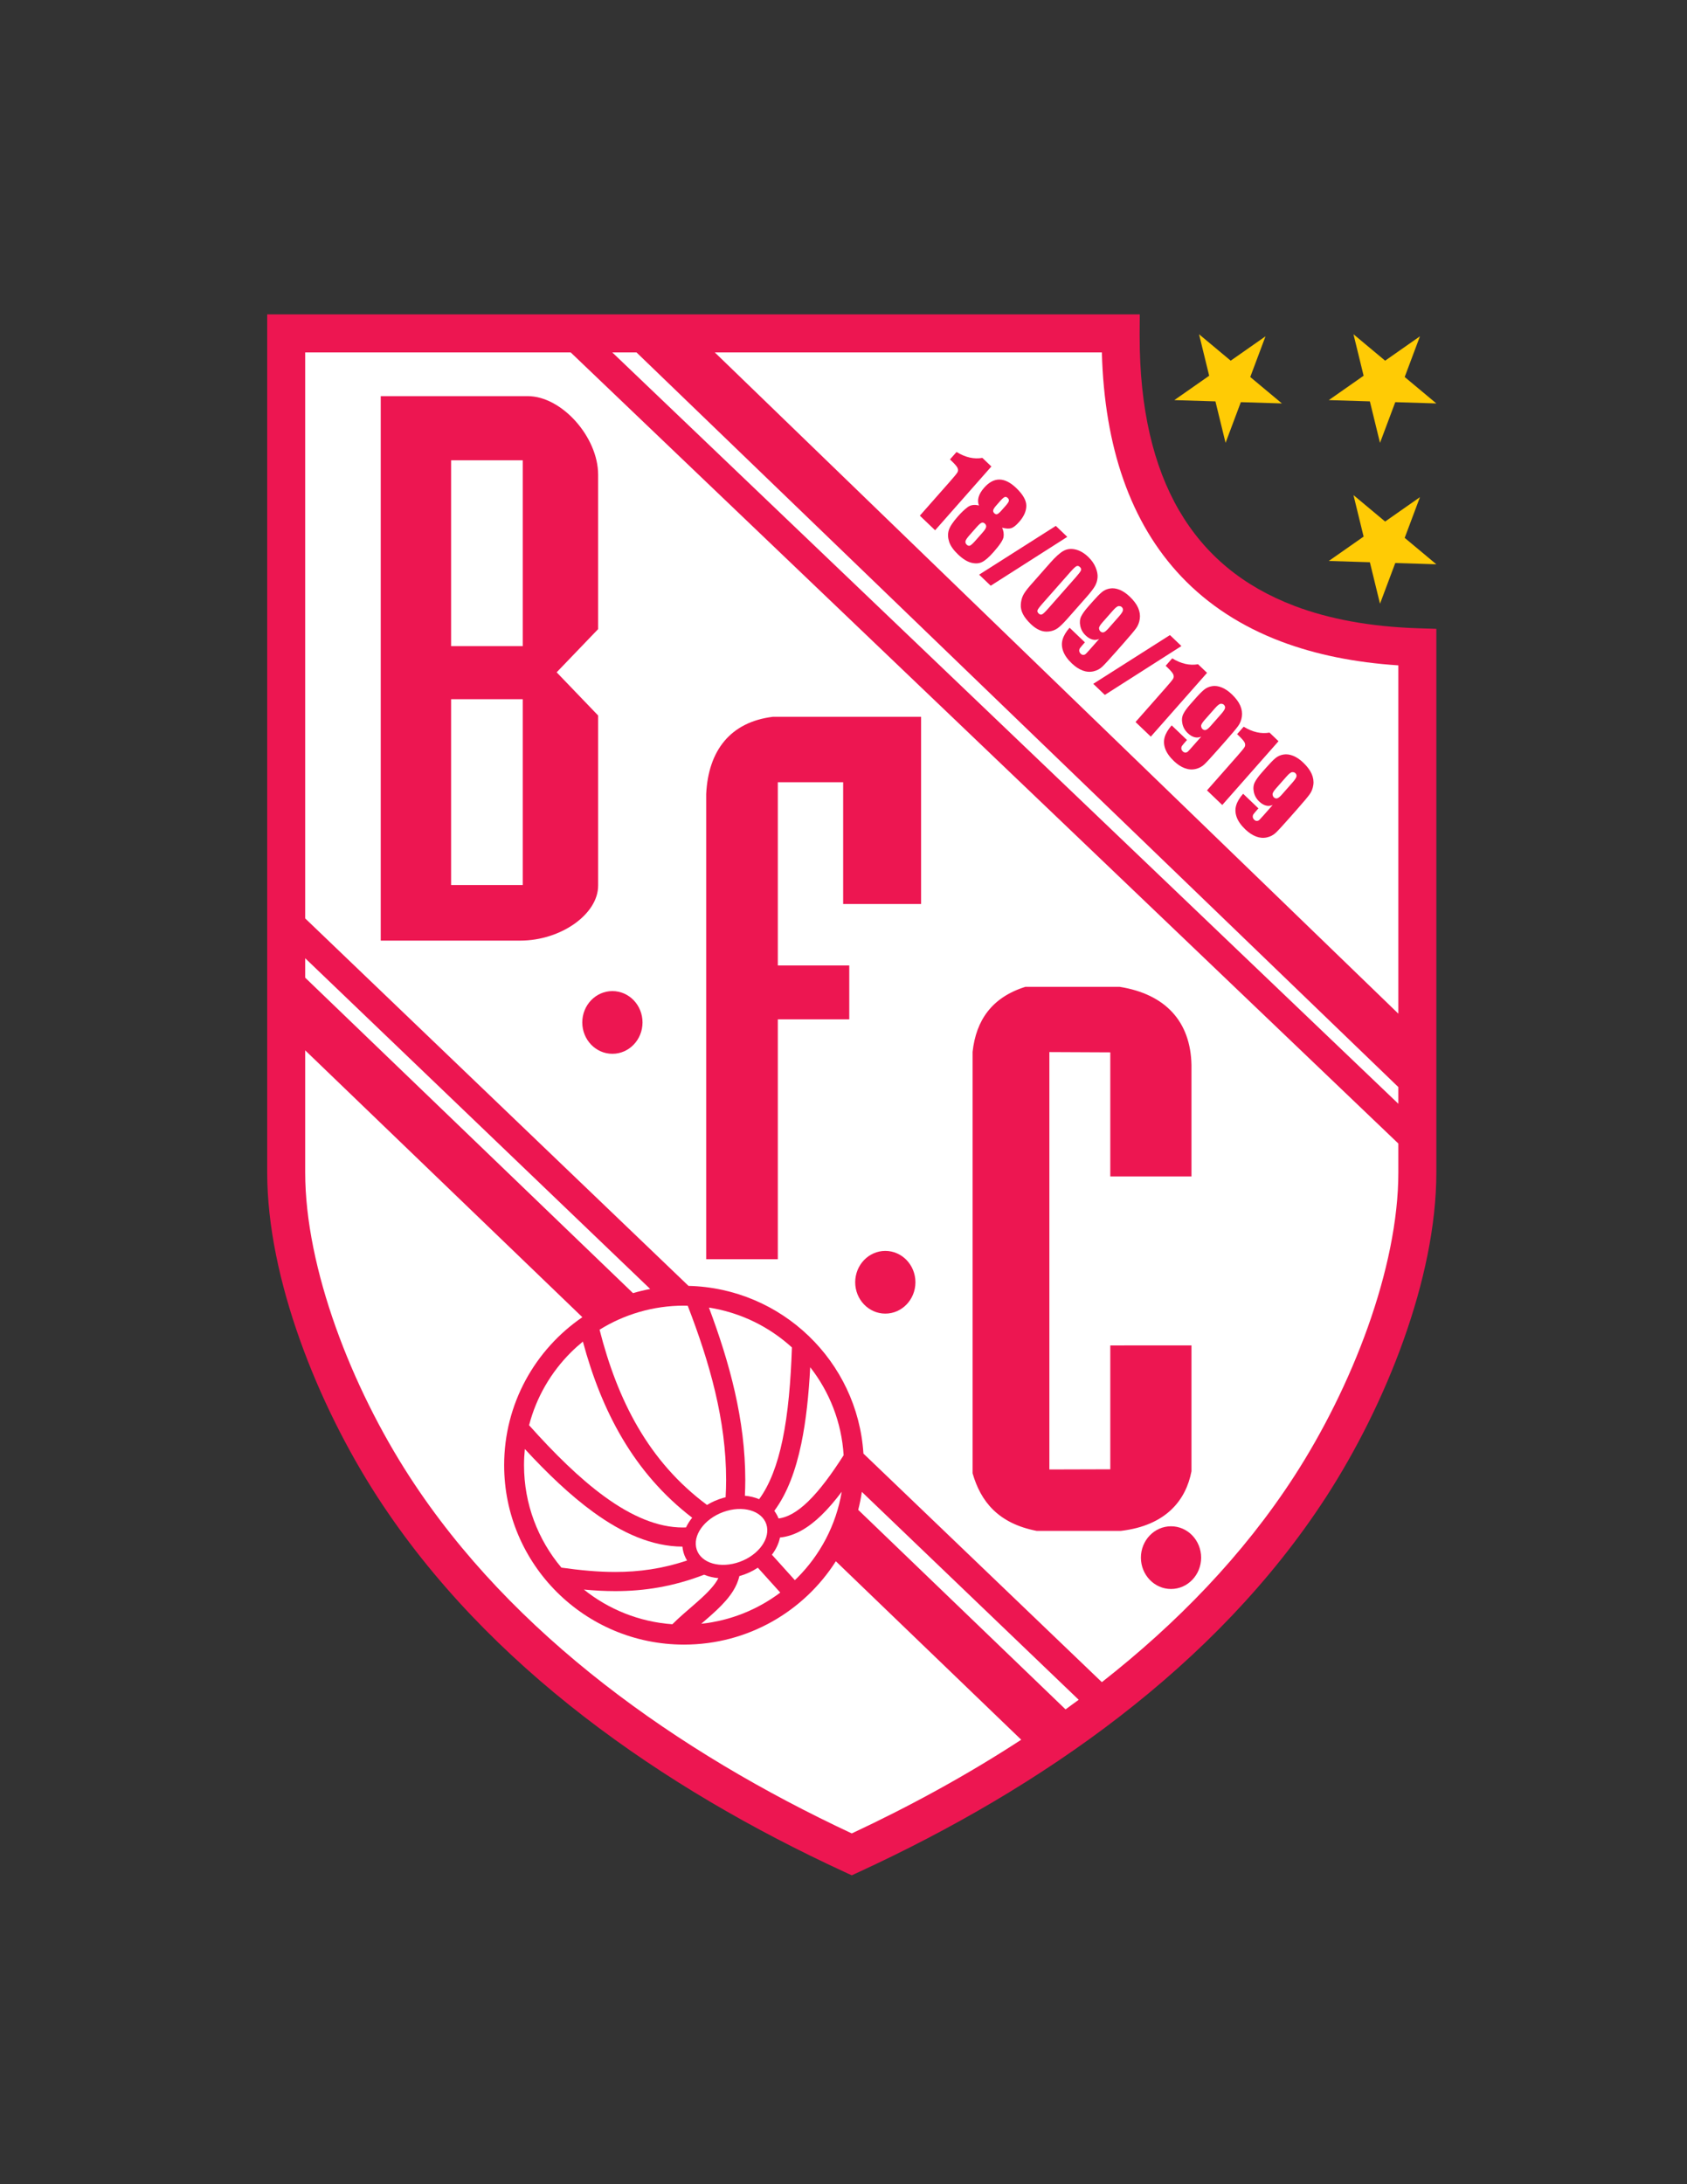 <?xml version="1.0" encoding="iso-8859-1"?>
<!-- Generator: Adobe Illustrator 24.0.1, SVG Export Plug-In . SVG Version: 6.00 Build 0)  -->
<svg version="1.1" id="Layer_1" xmlns="http://www.w3.org/2000/svg" xmlns:xlink="http://www.w3.org/1999/xlink" x="0px" y="0px"
	 viewBox="0 0 612 792" style="enable-background:new 0 0 612 792;" xml:space="preserve">
<rect x="0" y="0" width="612" height="792" fill="#333333" stroke="none"/>
<path style="fill:#ED1651;" d="M514.4,227.81c-17.245-0.56-32.145-3.318-44.722-8.07c-18.866-7.166-32.561-18.607-41.943-34.66
	c-9.353-16.061-14.301-37.042-14.298-63.059c0-0.425-0.004-0.787-0.003-1.082l0.046-6.94l-316.55,0.002v311.109
	c0.013,19.433,4.618,40.382,11.874,60.747c7.268,20.36,17.214,40.122,28.166,57.023c39.905,61.497,103.534,105.511,169.143,135.787
	l2.886,1.331l2.887-1.331c65.608-30.273,129.238-74.29,169.142-135.787c10.954-16.901,20.9-36.663,28.167-57.023
	c7.257-20.365,11.862-41.314,11.875-60.747V228.026L514.4,227.81z"/>
<path style="fill:#FFFFFF;" d="M110.717,347.463L235.872,467.39c-2.118,0.402-4.198,0.906-6.238,1.507l-118.917-114.38V347.463z"/>
<path style="fill:#FFFFFF;" d="M308.999,664.808c-63.073-29.496-123.23-71.938-160.46-129.425
	c-10.36-15.977-19.88-34.893-26.75-54.157c-6.882-19.26-11.084-38.882-11.072-56.114v-44.25l100.545,96.759
	c-17.126,11.725-28.368,31.379-28.37,53.662c0.003,35.936,29.224,65.057,65.246,65.059c23.17-0.001,43.51-12.06,55.087-30.221
	l67.246,64.714C350.801,643.652,330.065,654.956,308.999,664.808z"/>
<path style="fill:#FFFFFF;" d="M386.553,619.83l-75.213-72.344c0.548-2.132,0.987-4.307,1.318-6.518l78.665,75.379
	C389.742,617.519,388.153,618.681,386.553,619.83z"/>
<path style="fill:#FFFFFF;" d="M507.283,425.111c0.012,17.232-4.192,36.855-11.071,56.114
	c-6.872,19.265-16.393,38.181-26.753,54.157c-18.433,28.464-42.491,53.232-69.736,74.574l-86.49-82.877
	c-2.146-33.437-29.606-59.982-63.465-60.814L110.717,333.024V127.787h96.314l300.252,286.866V425.111z"/>
<polygon style="fill:#FFFFFF;" points="507.283,400.237 222.122,127.787 230.903,127.787 507.283,394.174 "/>
<path style="fill:#FFFFFF;" d="M507.283,367.56L259.309,127.787h140.417c0.921,34.236,10.339,61.82,28.87,81.319
	c9.746,10.263,21.922,18.141,36.212,23.531c12.55,4.739,26.722,7.593,42.476,8.626V367.56z"/>
<path style="fill:#FFFFFF;" d="M282.435,550.6c-0.391-0.997-0.912-1.923-1.538-2.761c4.773-6.422,7.769-14.751,9.772-24.271
	c1.761-8.426,2.726-17.835,3.255-27.807c6.978,8.922,11.384,19.913,12.126,31.914c-4.334,6.779-8.688,12.725-12.931,16.808
	C289.279,548.197,285.694,550.229,282.435,550.6z"/>
<path style="fill:#FFFFFF;" d="M211.82,576.385c3.82,0.352,7.591,0.56,11.357,0.56c0.023,0,0.045,0,0.067,0
	c10.483,0,20.943-1.628,32.186-5.95c1.625,0.68,3.369,1.079,5.176,1.235c-0.168,0.328-0.352,0.659-0.564,1
	c-1.604,2.595-4.521,5.393-7.827,8.268c-2.699,2.363-5.637,4.794-8.305,7.464C231.8,588.091,220.738,583.529,211.82,576.385z"/>
<path style="fill:#FFFFFF;" d="M275.395,543.615c-1.622-0.688-3.367-1.095-5.172-1.257c0.087-1.905,0.145-3.806,0.145-5.694
	c-0.003-21.79-5.657-42.462-13.186-62.526c11.508,1.795,21.883,6.955,30.105,14.45c-0.418,12.336-1.376,23.836-3.413,33.559
	C282.021,531.057,279.235,538.402,275.395,543.615z"/>
<path style="fill:#FFFFFF;" d="M260.146,583.68c2.181-2.082,4.213-4.271,5.78-6.767c1.033-1.643,1.854-3.463,2.296-5.423
	c0.074-0.021,0.147-0.033,0.221-0.055c2.373-0.683,4.55-1.703,6.483-2.977l8.136,9.017c-8.151,6.135-17.965,10.17-28.661,11.314
	C256.321,587.129,258.291,585.437,260.146,583.68z"/>
<path style="fill:#FFFFFF;" d="M249.491,473.47c7.986,20.685,13.934,41.544,13.931,63.194c0,2.075-0.076,4.163-0.189,6.257
	c-0.306,0.073-0.61,0.141-0.917,0.229v-0.001c-2.107,0.605-4.064,1.473-5.832,2.551c-21.186-15.732-32.407-37.825-38.978-63.545
	c8.891-5.52,19.375-8.718,30.631-8.72C248.592,473.435,249.04,473.459,249.491,473.47z"/>
<path style="fill:#FFFFFF;" d="M207.099,490.383c1.384-1.379,2.842-2.684,4.358-3.919c6.746,25.065,18.368,47.563,39.648,63.867
	c-0.881,1.078-1.639,2.255-2.232,3.514c-0.379,0.015-0.758,0.031-1.138,0.031c-9.091,0.014-18.584-4.049-28.4-11.186
	c-8.998-6.531-18.174-15.578-27.398-25.894C194.563,506.647,199.882,497.582,207.099,490.383z"/>
<path style="fill:#FFFFFF;" d="M190.397,525.425c8.207,8.886,16.465,16.782,24.856,22.883c10.425,7.566,21.171,12.444,32.313,12.507
	c0.032,0.344,0.077,0.688,0.14,1.03c0.256,1.454,0.805,2.795,1.544,3.997c-9.039,3.017-17.43,4.155-26.072,4.16
	c-6.273,0.001-12.686-0.612-19.513-1.572c-8.466-10.057-13.561-22.994-13.563-37.147
	C190.102,529.305,190.203,527.351,190.397,525.425z"/>
<path style="fill:#FFFFFF;" d="M289.176,572.181c-0.27,0.268-0.555,0.525-0.83,0.789l-8.317-9.22
	c1.402-1.84,2.457-3.935,2.931-6.236c5.569-0.559,10.505-3.723,14.98-8.035c2.555-2.47,5.013-5.368,7.416-8.559
	C303.317,553.027,297.523,563.854,289.176,572.181z"/>
<path style="fill:#FFFFFF;" d="M263.657,547.85c7.103-2.028,13.635,0.555,14.586,5.769c0.95,5.214-4.039,11.088-11.142,13.117
	c-7.104,2.029-13.636-0.555-14.586-5.769C251.564,555.753,256.554,549.879,263.657,547.85z"/>
<polygon style="fill:#FFCB05;" points="459.096,121.946 453.56,136.705 465.043,146.286 450.139,145.827 444.603,160.586 
	440.929,145.542 426.024,145.082 438.656,136.246 434.98,121.202 446.464,130.783 "/>
<polygon style="fill:#FFCB05;" points="515.121,180.273 509.587,195.033 521.069,204.614 506.166,204.154 500.631,218.913 
	496.954,203.871 482.051,203.409 494.683,194.572 491.007,179.529 502.49,189.11 "/>
<polygon style="fill:#FFCB05;" points="515.121,121.946 509.587,136.705 521.069,146.286 506.166,145.827 500.631,160.586 
	496.954,145.542 482.051,145.082 494.683,136.246 491.007,121.202 502.49,130.783 "/>
<polygon style="fill:#ED1651;" points="383.02,190.691 355.202,208.37 359.403,212.387 387.179,194.669 "/>
<path style="fill:#ED1651;" d="M387.306,224.261l6.807-7.714c1.543-1.751,2.587-3.108,3.124-4.07
	c0.537-0.961,0.847-1.987,0.932-3.083c0.091-1.091-0.153-2.322-0.722-3.685c-0.568-1.362-1.461-2.621-2.679-3.785
	c-1.49-1.424-3.039-2.321-4.652-2.686c-1.612-0.364-3.059-0.183-4.345,0.538c-1.284,0.722-2.864,2.142-4.736,4.263l-7.125,8.075
	c-1.436,1.628-2.375,2.917-2.817,3.878c-0.439,0.956-0.697,2.023-0.77,3.202c-0.074,1.17,0.185,2.334,0.782,3.499
	c0.595,1.155,1.56,2.373,2.886,3.64c1.006,0.963,2.049,1.681,3.135,2.154c1.081,0.476,2.218,0.637,3.409,0.49
	c1.188-0.142,2.225-0.523,3.117-1.154C384.54,227.2,385.756,226.017,387.306,224.261z M380.172,220.757
	c-1.002,1.136-1.704,1.804-2.124,2.006c-0.41,0.2-0.823,0.103-1.235-0.292c-0.408-0.39-0.56-0.786-0.435-1.181
	c0.119-0.389,0.771-1.257,1.959-2.603l9.957-11.283c1.049-1.19,1.786-1.888,2.205-2.089c0.424-0.206,0.842-0.112,1.254,0.282
	c0.422,0.403,0.551,0.814,0.392,1.238c-0.158,0.415-0.782,1.238-1.865,2.468L380.172,220.757z"/>
<path style="fill:#ED1651;" d="M356.38,166.033c-3.039,0.537-6.166-0.177-9.373-2.14l-2.38,2.697l0.548,0.524
	c1.284,1.228,2.026,2.108,2.232,2.648c0.202,0.544,0.191,1.037-0.048,1.474c-0.234,0.441-1.143,1.56-2.722,3.348l-10.942,12.4
	l5.542,5.299l20.406-23.128L356.38,166.033z"/>
<path style="fill:#ED1651;" d="M360.436,200.176c2.259-2.56,3.471-4.395,3.633-5.499c0.158-1.099-0.014-2.206-0.526-3.327
	c1.433,0.364,2.541,0.417,3.338,0.162c0.795-0.265,1.74-1.014,2.842-2.263c1.729-1.96,2.595-3.919,2.597-5.869
	c0.001-1.95-1.226-4.093-3.665-6.427c-2.113-2.021-4.139-3.042-6.081-3.064c-1.935-0.017-3.787,0.964-5.546,2.958
	c-1.015,1.151-1.682,2.268-1.997,3.341c-0.316,1.073-0.284,2.112,0.101,3.116c-1.634-0.429-3.008-0.223-4.121,0.608
	c-1.114,0.832-2.29,1.948-3.523,3.347c-1.842,2.087-2.947,3.781-3.318,5.072c-0.374,1.296-0.318,2.671,0.159,4.135
	c0.483,1.46,1.544,2.978,3.194,4.554c1.689,1.617,3.288,2.624,4.794,3.022c1.512,0.393,2.827,0.31,3.952-0.241
	C357.402,203.252,358.789,202.044,360.436,200.176z M360.317,184.994c0.087-0.403,0.438-0.957,1.054-1.654l1.548-1.756
	c0.654-0.741,1.168-1.186,1.535-1.338c0.371-0.147,0.735-0.051,1.105,0.303c0.375,0.358,0.517,0.726,0.424,1.105
	c-0.088,0.384-0.479,0.964-1.166,1.744l-1.399,1.585c-0.723,0.819-1.266,1.297-1.624,1.439c-0.359,0.134-0.72,0.033-1.09-0.321
	C360.357,185.769,360.23,185.405,360.317,184.994z M353.833,196.072c-0.899,1.019-1.547,1.605-1.94,1.768
	c-0.395,0.163-0.786,0.049-1.18-0.327c-0.384-0.367-0.541-0.778-0.465-1.236c0.072-0.452,0.551-1.182,1.434-2.18l2.646-2.999
	c0.801-0.908,1.4-1.421,1.81-1.552c0.408-0.131,0.796-0.011,1.161,0.338c0.375,0.358,0.521,0.76,0.438,1.218
	c-0.077,0.458-0.513,1.128-1.296,2.016L353.833,196.072z"/>
<path style="fill:#ED1651;" d="M460.545,265.647c-3.039,0.537-6.165-0.178-9.373-2.14l-2.38,2.696l0.549,0.524
	c1.282,1.228,2.025,2.108,2.232,2.648c0.202,0.544,0.191,1.036-0.048,1.473c-0.233,0.442-1.144,1.56-2.723,3.349l-10.94,12.401
	l5.541,5.299l20.406-23.128L460.545,265.647z"/>
<path style="fill:#ED1651;" d="M475.858,280.659c-0.572-1.338-1.601-2.717-3.081-4.132c-1.199-1.147-2.412-1.964-3.646-2.464
	c-1.232-0.493-2.404-0.653-3.509-0.467c-1.105,0.184-2.067,0.611-2.891,1.281c-0.819,0.673-1.942,1.819-3.371,3.438l-1.627,1.844
	c-1.2,1.36-2.053,2.542-2.547,3.543c-0.495,1.001-0.605,2.164-0.331,3.478c0.274,1.313,0.915,2.457,1.932,3.429
	c0.815,0.779,1.631,1.272,2.455,1.484c0.823,0.221,1.645,0.152,2.463-0.208l-3.253,3.688c-0.761,0.862-1.283,1.434-1.556,1.695
	c-0.277,0.264-0.587,0.4-0.929,0.405c-0.342,0.006-0.653-0.129-0.939-0.402c-0.338-0.324-0.523-0.671-0.552-1.049
	c-0.03-0.379,0.068-0.726,0.286-1.03c0.222-0.309,0.81-0.996,1.761-2.074l-5.546-5.304c-1.278,1.448-2.12,2.854-2.528,4.226
	c-0.402,1.368-0.341,2.785,0.186,4.261c0.533,1.472,1.58,2.958,3.145,4.454c1.265,1.209,2.56,2.061,3.885,2.565
	c1.326,0.504,2.637,0.614,3.93,0.324c1.294-0.293,2.388-0.865,3.278-1.729c0.893-0.855,2.552-2.657,4.983-5.413l2.836-3.213
	c2.245-2.545,3.713-4.297,4.412-5.265c0.699-0.959,1.143-2.099,1.333-3.401C476.628,283.319,476.432,281.998,475.858,280.659z
	 M470.314,281.598c-0.11,0.478-0.611,1.222-1.51,2.241l-3.697,4.189c-0.748,0.849-1.336,1.329-1.772,1.451
	c-0.433,0.118-0.842-0.005-1.227-0.372c-0.259-0.246-0.407-0.596-0.448-1.058c-0.042-0.462,0.37-1.174,1.227-2.145l3.82-4.33
	c0.943-1.068,1.645-1.6,2.119-1.598c0.468-0.001,0.824,0.114,1.062,0.343C470.282,280.695,470.422,281.125,470.314,281.598z"/>
<path style="fill:#ED1651;" d="M444.772,268.5c2.245-2.545,3.713-4.298,4.411-5.266c0.7-0.959,1.143-2.099,1.334-3.4
	c0.189-1.302-0.008-2.624-0.58-3.962c-0.572-1.339-1.601-2.718-3.08-4.134c-1.199-1.146-2.413-1.964-3.648-2.462
	c-1.231-0.495-2.403-0.654-3.507-0.469c-1.104,0.186-2.068,0.612-2.892,1.281c-0.819,0.673-1.943,1.819-3.371,3.438l-1.627,1.844
	c-1.2,1.359-2.053,2.541-2.547,3.542c-0.496,1.001-0.605,2.164-0.33,3.478c0.274,1.314,0.914,2.457,1.931,3.429
	c0.815,0.779,1.632,1.273,2.456,1.485c0.823,0.221,1.643,0.151,2.462-0.208l-3.253,3.686c-0.761,0.863-1.282,1.435-1.555,1.695
	c-0.278,0.265-0.588,0.401-0.929,0.407c-0.344,0.006-0.654-0.131-0.939-0.404c-0.339-0.322-0.523-0.67-0.552-1.049
	c-0.029-0.378,0.069-0.724,0.286-1.03c0.222-0.309,0.81-0.996,1.761-2.074l-5.546-5.304c-1.277,1.449-2.121,2.854-2.528,4.227
	c-0.402,1.368-0.341,2.785,0.188,4.261c0.533,1.471,1.579,2.956,3.144,4.453c1.265,1.21,2.56,2.061,3.886,2.564
	c1.326,0.504,2.636,0.615,3.929,0.323c1.295-0.291,2.388-0.864,3.278-1.728c0.893-0.855,2.552-2.658,4.983-5.413L444.772,268.5z
	 M437.415,264.691c-0.433,0.117-0.843-0.005-1.227-0.373c-0.258-0.247-0.407-0.596-0.448-1.058c-0.041-0.462,0.37-1.174,1.227-2.145
	l3.821-4.33c0.941-1.067,1.646-1.6,2.117-1.598c0.469-0.002,0.825,0.113,1.063,0.342c0.394,0.376,0.533,0.806,0.427,1.279
	c-0.111,0.479-0.612,1.222-1.511,2.241l-3.696,4.189C438.438,264.088,437.851,264.569,437.415,264.691z"/>
<path style="fill:#ED1651;" d="M434.624,240.858c-3.039,0.537-6.165-0.178-9.373-2.14l-2.379,2.697l0.548,0.524
	c1.283,1.228,2.025,2.108,2.232,2.647c0.202,0.544,0.191,1.037-0.048,1.473c-0.234,0.442-1.143,1.559-2.723,3.349l-10.94,12.401
	l5.541,5.299l20.406-23.128L434.624,240.858z"/>
<polygon style="fill:#ED1651;" points="424.421,230.283 396.603,247.961 400.805,251.979 428.58,234.261 "/>
<path style="fill:#ED1651;" d="M399.918,241.708c0.892-0.855,2.552-2.657,4.982-5.413l2.835-3.213
	c2.246-2.545,3.715-4.296,4.414-5.266c0.698-0.958,1.143-2.099,1.333-3.399c0.189-1.302-0.008-2.624-0.58-3.963
	c-0.572-1.338-1.6-2.717-3.081-4.132c-1.2-1.147-2.412-1.965-3.647-2.463c-1.232-0.494-2.403-0.653-3.508-0.469
	c-1.103,0.185-2.068,0.611-2.892,1.281c-0.819,0.674-1.942,1.82-3.371,3.439l-1.626,1.843c-1.2,1.361-2.053,2.542-2.548,3.543
	c-0.495,1.001-0.604,2.164-0.331,3.478c0.275,1.314,0.916,2.458,1.932,3.429c0.814,0.78,1.632,1.273,2.455,1.485
	c0.824,0.221,1.646,0.153,2.463-0.207l-3.253,3.686c-0.761,0.863-1.282,1.435-1.556,1.695c-0.276,0.265-0.587,0.401-0.929,0.407
	c-0.342,0.005-0.653-0.131-0.938-0.404c-0.338-0.323-0.523-0.67-0.552-1.049c-0.029-0.377,0.069-0.724,0.287-1.028
	c0.22-0.311,0.809-0.997,1.76-2.075l-5.545-5.303c-1.278,1.448-2.121,2.854-2.528,4.227c-0.403,1.367-0.342,2.784,0.188,4.26
	c0.532,1.472,1.578,2.958,3.143,4.454c1.266,1.209,2.56,2.062,3.886,2.565c1.326,0.504,2.636,0.615,3.931,0.323
	C397.933,243.146,399.025,242.573,399.918,241.708z M398.704,227.844c-0.041-0.462,0.372-1.173,1.227-2.144l3.82-4.331
	c0.942-1.068,1.645-1.6,2.118-1.597c0.468-0.002,0.823,0.114,1.064,0.341c0.393,0.376,0.531,0.806,0.425,1.279
	c-0.111,0.479-0.611,1.223-1.512,2.241l-3.695,4.189c-0.748,0.849-1.336,1.33-1.772,1.452c-0.433,0.118-0.843-0.005-1.227-0.372
	C398.895,228.656,398.746,228.306,398.704,227.844z"/>
<ellipse style="fill:#ED1651;" cx="222.163" cy="370.741" rx="10.926" ry="11.371"/>
<path style="fill:#ED1651;" d="M424.816,553.435c-6.036,0-10.916,5.094-10.927,11.371c0.011,6.275,4.891,11.368,10.927,11.37
	c6.036-0.002,10.916-5.095,10.926-11.37C435.732,558.529,430.852,553.435,424.816,553.435z"/>
<path style="fill:#ED1651;" d="M321.169,453.584c-6.037,0-10.916,5.094-10.927,11.371c0.011,6.275,4.89,11.369,10.927,11.369
	c6.037,0,10.917-5.094,10.927-11.369C332.086,458.678,327.206,453.584,321.169,453.584z"/>
<path style="fill:#ED1651;" d="M201.941,243.783l15.043-15.661v-56c0-13.655-13.205-28.476-25.528-28.476l-53.335,0v197.425h50.601
	c14.776,0,28.264-9.611,28.264-19.932v-61.695L201.941,243.783z M189.633,320.915h-25.983v-67.39h25.983V320.915z M189.633,234.292
	h-25.983v-67.39h25.983V234.292z"/>
<path style="fill:#ED1651;" d="M256.189,287.919v168.682h25.983v-86.982l25.918,0v-19.53h-25.918v-66.441h23.705v44.136h28.263
	v-67.865h-53.791C265.002,261.817,256.948,272.1,256.189,287.919z"/>
<path style="fill:#ED1651;" d="M352.83,381.411v152.814c2.962,10.283,9.343,18.193,23.249,20.882h30.542
	c16.526-1.939,23.647-11.299,25.613-21.621V487.85l-29.447,0.014v44.911l-22.1,0.063V381.485l22.1,0.102v45.004h29.447v-40.435
	c-0.315-15.574-9.245-25.646-26.069-28.329h-34.184C359.785,361.655,354.085,369.99,352.83,381.411z"/>
</svg>
